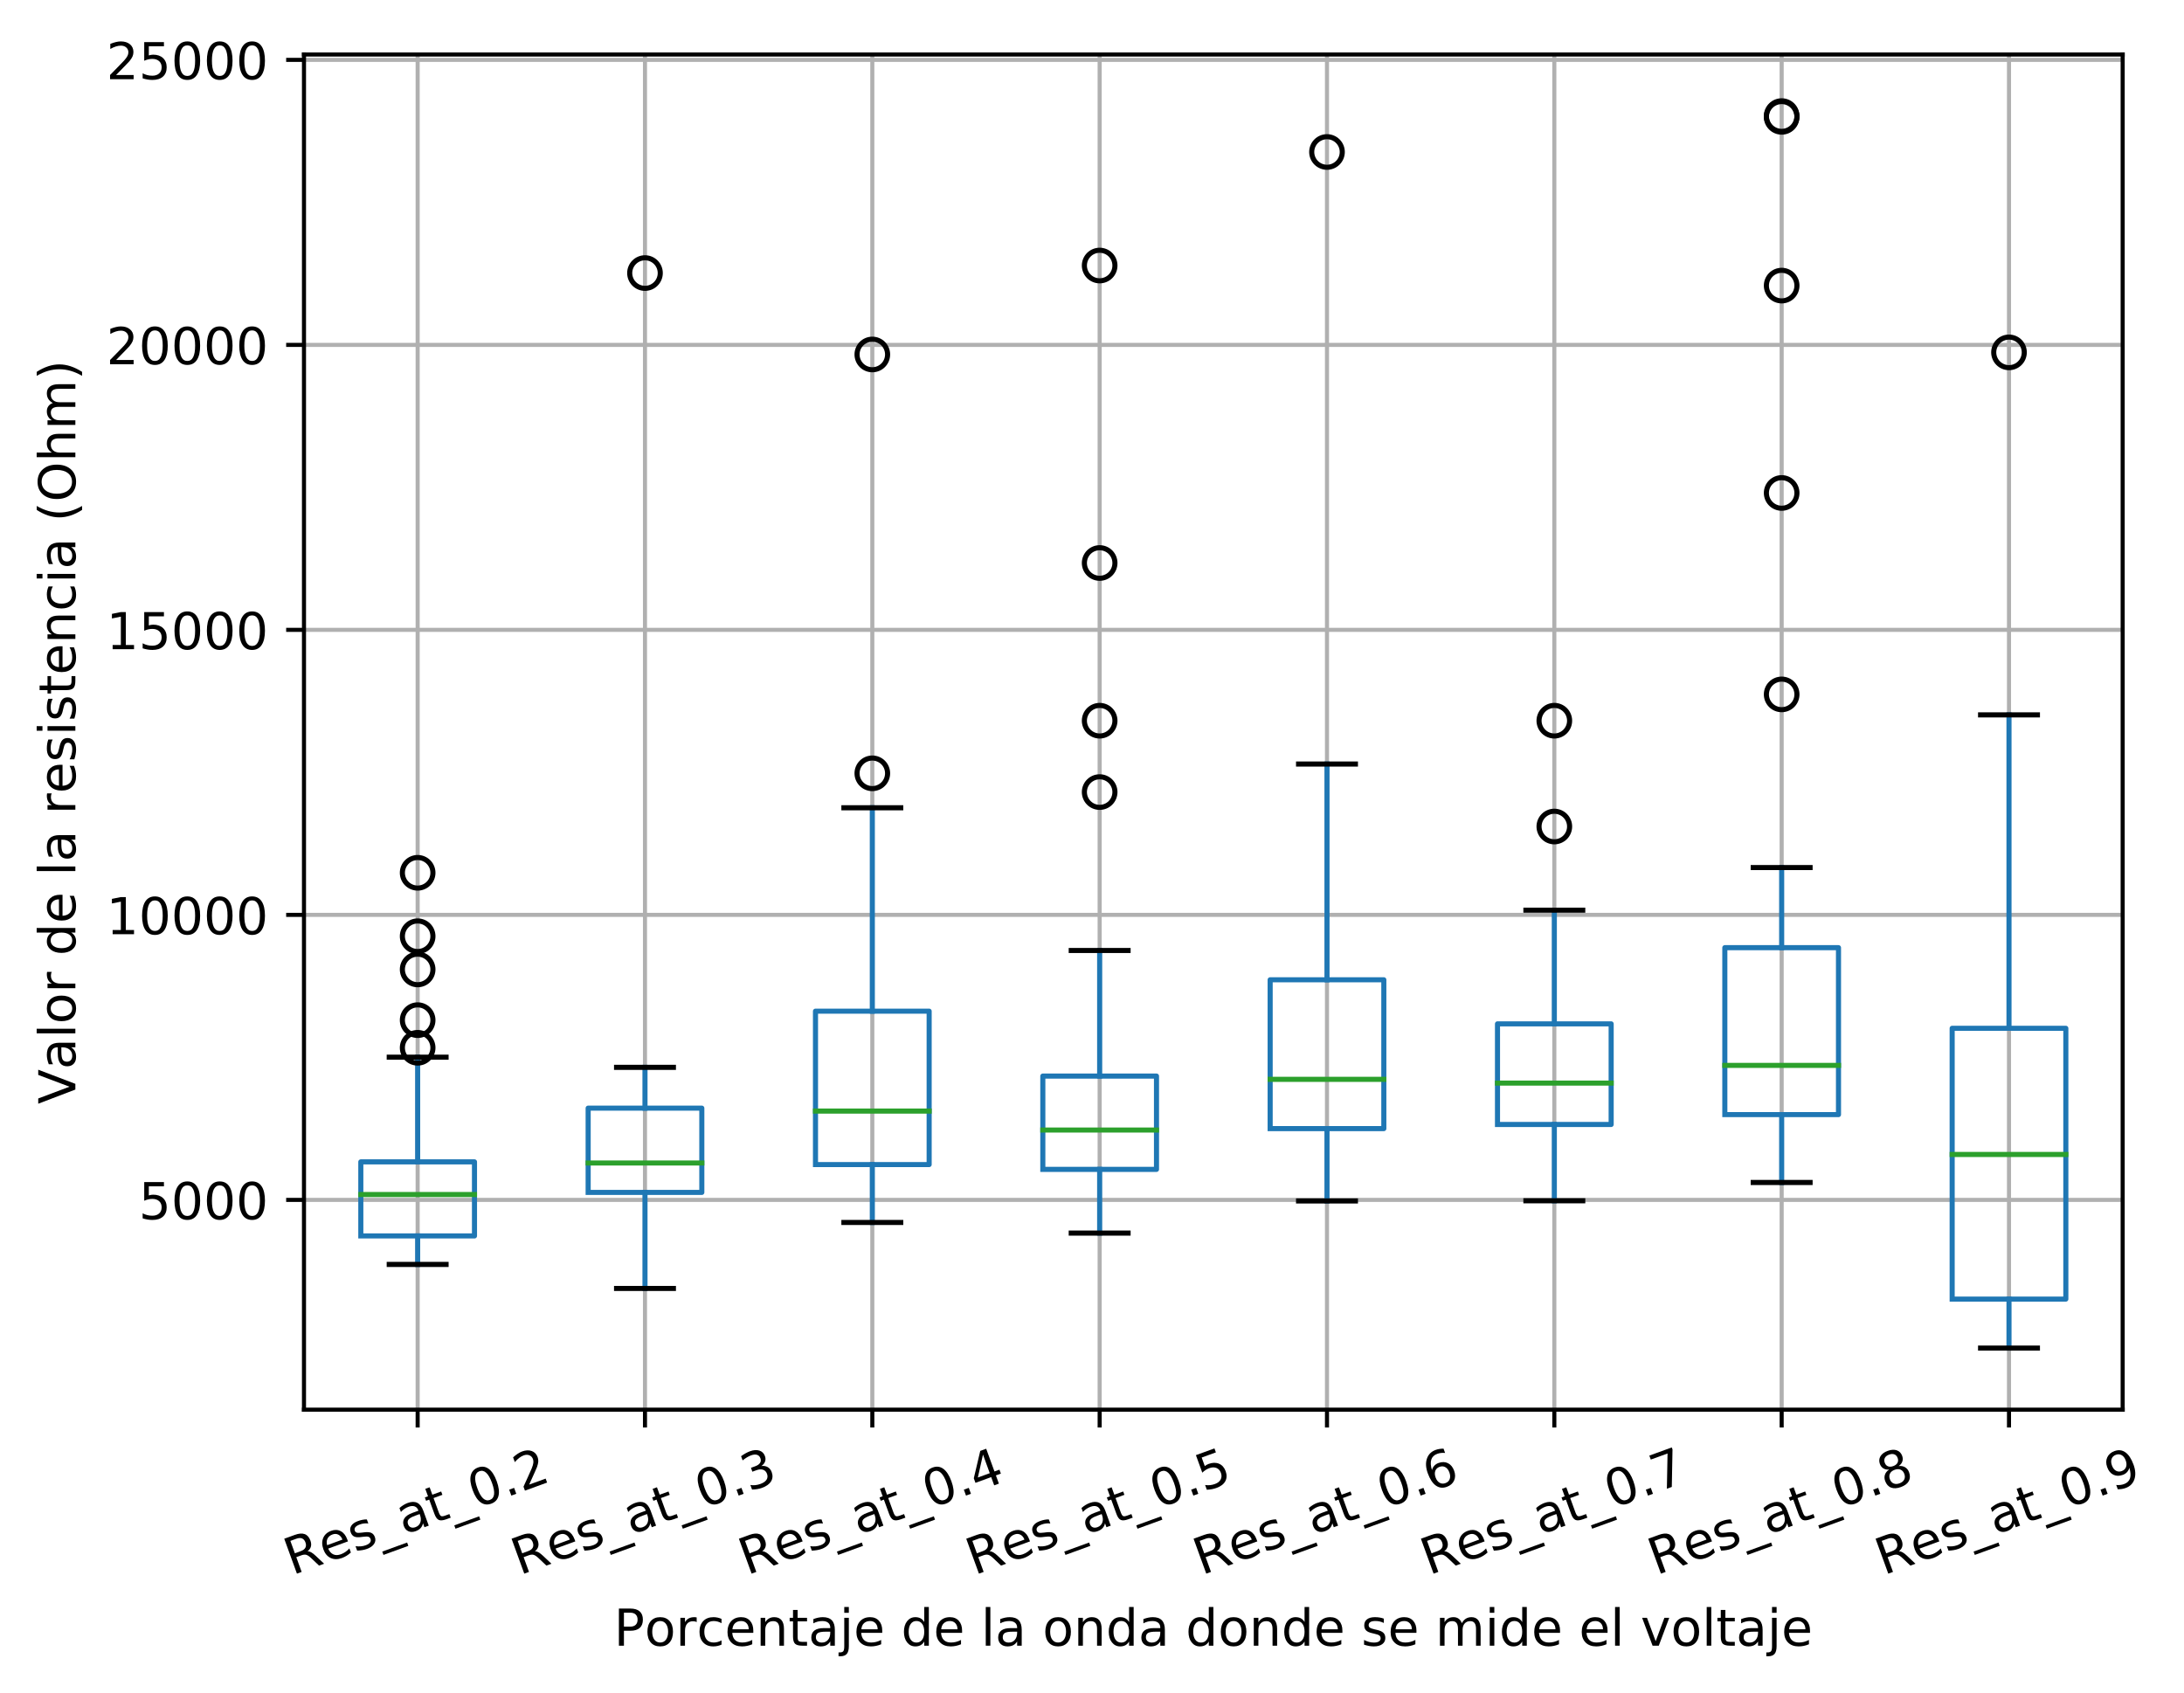 <?xml version="1.0" encoding="utf-8" standalone="no"?>
<!DOCTYPE svg PUBLIC "-//W3C//DTD SVG 1.1//EN"
  "http://www.w3.org/Graphics/SVG/1.1/DTD/svg11.dtd">
<!-- Created with matplotlib (https://matplotlib.org/) -->
<svg height="332.437pt" version="1.1" viewBox="0 0 428.855 332.437" width="428.855pt" xmlns="http://www.w3.org/2000/svg" xmlns:xlink="http://www.w3.org/1999/xlink">
 <defs>
  <style type="text/css">
*{stroke-linecap:butt;stroke-linejoin:round;}
  </style>
 </defs>
 <g id="figure_1">
  <g id="patch_1">
   <path d="M 0 332.437 
L 428.855 332.437 
L 428.855 0 
L 0 0 
z
" style="fill:#ffffff;"/>
  </g>
  <g id="axes_1">
   <g id="patch_2">
    <path d="M 59.691 276.812 
L 416.811 276.812 
L 416.811 10.7 
L 59.691 10.7 
z
" style="fill:#ffffff;"/>
   </g>
   <g id="matplotlib.axis_1">
    <g id="xtick_1">
     <g id="line2d_1">
      <path clip-path="url(#p7b3264fddc)" d="M 82.011 276.812 
L 82.011 10.7 
" style="fill:none;stroke:#b0b0b0;stroke-linecap:square;stroke-width:0.8;"/>
     </g>
     <g id="line2d_2">
      <defs>
       <path d="M 0 0 
L 0 3.5 
" id="m49a3db7436" style="stroke:#000000;stroke-width:0.8;"/>
      </defs>
      <g>
       <use style="stroke:#000000;stroke-width:0.8;" x="82.011" xlink:href="#m49a3db7436" y="276.812"/>
      </g>
     </g>
     <g id="text_1">
      <!-- Res_at_0.2 -->
      <defs>
       <path d="M 44.391 34.188 
Q 47.562 33.109 50.562 29.594 
Q 53.562 26.078 56.594 19.922 
L 66.609 0 
L 56 0 
L 46.688 18.703 
Q 43.062 26.031 39.672 28.422 
Q 36.281 30.812 30.422 30.812 
L 19.672 30.812 
L 19.672 0 
L 9.812 0 
L 9.812 72.906 
L 32.078 72.906 
Q 44.578 72.906 50.734 67.672 
Q 56.891 62.453 56.891 51.906 
Q 56.891 45.016 53.688 40.469 
Q 50.484 35.938 44.391 34.188 
z
M 19.672 64.797 
L 19.672 38.922 
L 32.078 38.922 
Q 39.203 38.922 42.844 42.219 
Q 46.484 45.516 46.484 51.906 
Q 46.484 58.297 42.844 61.547 
Q 39.203 64.797 32.078 64.797 
z
" id="DejaVuSans-82"/>
       <path d="M 56.203 29.594 
L 56.203 25.203 
L 14.891 25.203 
Q 15.484 15.922 20.484 11.062 
Q 25.484 6.203 34.422 6.203 
Q 39.594 6.203 44.453 7.469 
Q 49.312 8.734 54.109 11.281 
L 54.109 2.781 
Q 49.266 0.734 44.188 -0.344 
Q 39.109 -1.422 33.891 -1.422 
Q 20.797 -1.422 13.156 6.188 
Q 5.516 13.812 5.516 26.812 
Q 5.516 40.234 12.766 48.109 
Q 20.016 56 32.328 56 
Q 43.359 56 49.781 48.891 
Q 56.203 41.797 56.203 29.594 
z
M 47.219 32.234 
Q 47.125 39.594 43.094 43.984 
Q 39.062 48.391 32.422 48.391 
Q 24.906 48.391 20.391 44.141 
Q 15.875 39.891 15.188 32.172 
z
" id="DejaVuSans-101"/>
       <path d="M 44.281 53.078 
L 44.281 44.578 
Q 40.484 46.531 36.375 47.5 
Q 32.281 48.484 27.875 48.484 
Q 21.188 48.484 17.844 46.438 
Q 14.5 44.391 14.5 40.281 
Q 14.5 37.156 16.891 35.375 
Q 19.281 33.594 26.516 31.984 
L 29.594 31.297 
Q 39.156 29.25 43.188 25.516 
Q 47.219 21.781 47.219 15.094 
Q 47.219 7.469 41.188 3.016 
Q 35.156 -1.422 24.609 -1.422 
Q 20.219 -1.422 15.453 -0.562 
Q 10.688 0.297 5.422 2 
L 5.422 11.281 
Q 10.406 8.688 15.234 7.391 
Q 20.062 6.109 24.812 6.109 
Q 31.156 6.109 34.562 8.281 
Q 37.984 10.453 37.984 14.406 
Q 37.984 18.062 35.516 20.016 
Q 33.062 21.969 24.703 23.781 
L 21.578 24.516 
Q 13.234 26.266 9.516 29.906 
Q 5.812 33.547 5.812 39.891 
Q 5.812 47.609 11.281 51.797 
Q 16.75 56 26.812 56 
Q 31.781 56 36.172 55.266 
Q 40.578 54.547 44.281 53.078 
z
" id="DejaVuSans-115"/>
       <path d="M 50.984 -16.609 
L 50.984 -23.578 
L -0.984 -23.578 
L -0.984 -16.609 
z
" id="DejaVuSans-95"/>
       <path d="M 34.281 27.484 
Q 23.391 27.484 19.188 25 
Q 14.984 22.516 14.984 16.5 
Q 14.984 11.719 18.141 8.906 
Q 21.297 6.109 26.703 6.109 
Q 34.188 6.109 38.703 11.406 
Q 43.219 16.703 43.219 25.484 
L 43.219 27.484 
z
M 52.203 31.203 
L 52.203 0 
L 43.219 0 
L 43.219 8.297 
Q 40.141 3.328 35.547 0.953 
Q 30.953 -1.422 24.312 -1.422 
Q 15.922 -1.422 10.953 3.297 
Q 6 8.016 6 15.922 
Q 6 25.141 12.172 29.828 
Q 18.359 34.516 30.609 34.516 
L 43.219 34.516 
L 43.219 35.406 
Q 43.219 41.609 39.141 45 
Q 35.062 48.391 27.688 48.391 
Q 23 48.391 18.547 47.266 
Q 14.109 46.141 10.016 43.891 
L 10.016 52.203 
Q 14.938 54.109 19.578 55.047 
Q 24.219 56 28.609 56 
Q 40.484 56 46.344 49.844 
Q 52.203 43.703 52.203 31.203 
z
" id="DejaVuSans-97"/>
       <path d="M 18.312 70.219 
L 18.312 54.688 
L 36.812 54.688 
L 36.812 47.703 
L 18.312 47.703 
L 18.312 18.016 
Q 18.312 11.328 20.141 9.422 
Q 21.969 7.516 27.594 7.516 
L 36.812 7.516 
L 36.812 0 
L 27.594 0 
Q 17.188 0 13.234 3.875 
Q 9.281 7.766 9.281 18.016 
L 9.281 47.703 
L 2.688 47.703 
L 2.688 54.688 
L 9.281 54.688 
L 9.281 70.219 
z
" id="DejaVuSans-116"/>
       <path d="M 31.781 66.406 
Q 24.172 66.406 20.328 58.906 
Q 16.5 51.422 16.5 36.375 
Q 16.5 21.391 20.328 13.891 
Q 24.172 6.391 31.781 6.391 
Q 39.453 6.391 43.281 13.891 
Q 47.125 21.391 47.125 36.375 
Q 47.125 51.422 43.281 58.906 
Q 39.453 66.406 31.781 66.406 
z
M 31.781 74.219 
Q 44.047 74.219 50.516 64.516 
Q 56.984 54.828 56.984 36.375 
Q 56.984 17.969 50.516 8.266 
Q 44.047 -1.422 31.781 -1.422 
Q 19.531 -1.422 13.062 8.266 
Q 6.594 17.969 6.594 36.375 
Q 6.594 54.828 13.062 64.516 
Q 19.531 74.219 31.781 74.219 
z
" id="DejaVuSans-48"/>
       <path d="M 10.688 12.406 
L 21 12.406 
L 21 0 
L 10.688 0 
z
" id="DejaVuSans-46"/>
       <path d="M 19.188 8.297 
L 53.609 8.297 
L 53.609 0 
L 7.328 0 
L 7.328 8.297 
Q 12.938 14.109 22.625 23.891 
Q 32.328 33.688 34.812 36.531 
Q 39.547 41.844 41.422 45.531 
Q 43.312 49.219 43.312 52.781 
Q 43.312 58.594 39.234 62.25 
Q 35.156 65.922 28.609 65.922 
Q 23.969 65.922 18.812 64.312 
Q 13.672 62.703 7.812 59.422 
L 7.812 69.391 
Q 13.766 71.781 18.938 73 
Q 24.125 74.219 28.422 74.219 
Q 39.75 74.219 46.484 68.547 
Q 53.219 62.891 53.219 53.422 
Q 53.219 48.922 51.531 44.891 
Q 49.859 40.875 45.406 35.406 
Q 44.188 33.984 37.641 27.219 
Q 31.109 20.453 19.188 8.297 
z
" id="DejaVuSans-50"/>
      </defs>
      <g transform="translate(57.385 309.343)rotate(-20)scale(0.1 -0.1)">
       <use xlink:href="#DejaVuSans-82"/>
       <use x="69.42" xlink:href="#DejaVuSans-101"/>
       <use x="130.943" xlink:href="#DejaVuSans-115"/>
       <use x="183.043" xlink:href="#DejaVuSans-95"/>
       <use x="233.043" xlink:href="#DejaVuSans-97"/>
       <use x="294.322" xlink:href="#DejaVuSans-116"/>
       <use x="333.531" xlink:href="#DejaVuSans-95"/>
       <use x="383.531" xlink:href="#DejaVuSans-48"/>
       <use x="447.154" xlink:href="#DejaVuSans-46"/>
       <use x="478.941" xlink:href="#DejaVuSans-50"/>
      </g>
     </g>
    </g>
    <g id="xtick_2">
     <g id="line2d_3">
      <path clip-path="url(#p7b3264fddc)" d="M 126.651 276.812 
L 126.651 10.7 
" style="fill:none;stroke:#b0b0b0;stroke-linecap:square;stroke-width:0.8;"/>
     </g>
     <g id="line2d_4">
      <g>
       <use style="stroke:#000000;stroke-width:0.8;" x="126.651" xlink:href="#m49a3db7436" y="276.812"/>
      </g>
     </g>
     <g id="text_2">
      <!-- Res_at_0.3 -->
      <defs>
       <path d="M 40.578 39.312 
Q 47.656 37.797 51.625 33 
Q 55.609 28.219 55.609 21.188 
Q 55.609 10.406 48.188 4.484 
Q 40.766 -1.422 27.094 -1.422 
Q 22.516 -1.422 17.656 -0.516 
Q 12.797 0.391 7.625 2.203 
L 7.625 11.719 
Q 11.719 9.328 16.594 8.109 
Q 21.484 6.891 26.812 6.891 
Q 36.078 6.891 40.938 10.547 
Q 45.797 14.203 45.797 21.188 
Q 45.797 27.641 41.281 31.266 
Q 36.766 34.906 28.719 34.906 
L 20.219 34.906 
L 20.219 43.016 
L 29.109 43.016 
Q 36.375 43.016 40.234 45.922 
Q 44.094 48.828 44.094 54.297 
Q 44.094 59.906 40.109 62.906 
Q 36.141 65.922 28.719 65.922 
Q 24.656 65.922 20.016 65.031 
Q 15.375 64.156 9.812 62.312 
L 9.812 71.094 
Q 15.438 72.656 20.344 73.438 
Q 25.25 74.219 29.594 74.219 
Q 40.828 74.219 47.359 69.109 
Q 53.906 64.016 53.906 55.328 
Q 53.906 49.266 50.438 45.094 
Q 46.969 40.922 40.578 39.312 
z
" id="DejaVuSans-51"/>
      </defs>
      <g transform="translate(102.025 309.343)rotate(-20)scale(0.1 -0.1)">
       <use xlink:href="#DejaVuSans-82"/>
       <use x="69.42" xlink:href="#DejaVuSans-101"/>
       <use x="130.943" xlink:href="#DejaVuSans-115"/>
       <use x="183.043" xlink:href="#DejaVuSans-95"/>
       <use x="233.043" xlink:href="#DejaVuSans-97"/>
       <use x="294.322" xlink:href="#DejaVuSans-116"/>
       <use x="333.531" xlink:href="#DejaVuSans-95"/>
       <use x="383.531" xlink:href="#DejaVuSans-48"/>
       <use x="447.154" xlink:href="#DejaVuSans-46"/>
       <use x="478.941" xlink:href="#DejaVuSans-51"/>
      </g>
     </g>
    </g>
    <g id="xtick_3">
     <g id="line2d_5">
      <path clip-path="url(#p7b3264fddc)" d="M 171.291 276.812 
L 171.291 10.7 
" style="fill:none;stroke:#b0b0b0;stroke-linecap:square;stroke-width:0.8;"/>
     </g>
     <g id="line2d_6">
      <g>
       <use style="stroke:#000000;stroke-width:0.8;" x="171.291" xlink:href="#m49a3db7436" y="276.812"/>
      </g>
     </g>
     <g id="text_3">
      <!-- Res_at_0.4 -->
      <defs>
       <path d="M 37.797 64.312 
L 12.891 25.391 
L 37.797 25.391 
z
M 35.203 72.906 
L 47.609 72.906 
L 47.609 25.391 
L 58.016 25.391 
L 58.016 17.188 
L 47.609 17.188 
L 47.609 0 
L 37.797 0 
L 37.797 17.188 
L 4.891 17.188 
L 4.891 26.703 
z
" id="DejaVuSans-52"/>
      </defs>
      <g transform="translate(146.665 309.343)rotate(-20)scale(0.1 -0.1)">
       <use xlink:href="#DejaVuSans-82"/>
       <use x="69.42" xlink:href="#DejaVuSans-101"/>
       <use x="130.943" xlink:href="#DejaVuSans-115"/>
       <use x="183.043" xlink:href="#DejaVuSans-95"/>
       <use x="233.043" xlink:href="#DejaVuSans-97"/>
       <use x="294.322" xlink:href="#DejaVuSans-116"/>
       <use x="333.531" xlink:href="#DejaVuSans-95"/>
       <use x="383.531" xlink:href="#DejaVuSans-48"/>
       <use x="447.154" xlink:href="#DejaVuSans-46"/>
       <use x="478.941" xlink:href="#DejaVuSans-52"/>
      </g>
     </g>
    </g>
    <g id="xtick_4">
     <g id="line2d_7">
      <path clip-path="url(#p7b3264fddc)" d="M 215.931 276.812 
L 215.931 10.7 
" style="fill:none;stroke:#b0b0b0;stroke-linecap:square;stroke-width:0.8;"/>
     </g>
     <g id="line2d_8">
      <g>
       <use style="stroke:#000000;stroke-width:0.8;" x="215.931" xlink:href="#m49a3db7436" y="276.812"/>
      </g>
     </g>
     <g id="text_4">
      <!-- Res_at_0.5 -->
      <defs>
       <path d="M 10.797 72.906 
L 49.516 72.906 
L 49.516 64.594 
L 19.828 64.594 
L 19.828 46.734 
Q 21.969 47.469 24.109 47.828 
Q 26.266 48.188 28.422 48.188 
Q 40.625 48.188 47.75 41.5 
Q 54.891 34.812 54.891 23.391 
Q 54.891 11.625 47.562 5.094 
Q 40.234 -1.422 26.906 -1.422 
Q 22.312 -1.422 17.547 -0.641 
Q 12.797 0.141 7.719 1.703 
L 7.719 11.625 
Q 12.109 9.234 16.797 8.062 
Q 21.484 6.891 26.703 6.891 
Q 35.156 6.891 40.078 11.328 
Q 45.016 15.766 45.016 23.391 
Q 45.016 31 40.078 35.438 
Q 35.156 39.891 26.703 39.891 
Q 22.75 39.891 18.812 39.016 
Q 14.891 38.141 10.797 36.281 
z
" id="DejaVuSans-53"/>
      </defs>
      <g transform="translate(191.305 309.343)rotate(-20)scale(0.1 -0.1)">
       <use xlink:href="#DejaVuSans-82"/>
       <use x="69.42" xlink:href="#DejaVuSans-101"/>
       <use x="130.943" xlink:href="#DejaVuSans-115"/>
       <use x="183.043" xlink:href="#DejaVuSans-95"/>
       <use x="233.043" xlink:href="#DejaVuSans-97"/>
       <use x="294.322" xlink:href="#DejaVuSans-116"/>
       <use x="333.531" xlink:href="#DejaVuSans-95"/>
       <use x="383.531" xlink:href="#DejaVuSans-48"/>
       <use x="447.154" xlink:href="#DejaVuSans-46"/>
       <use x="478.941" xlink:href="#DejaVuSans-53"/>
      </g>
     </g>
    </g>
    <g id="xtick_5">
     <g id="line2d_9">
      <path clip-path="url(#p7b3264fddc)" d="M 260.571 276.812 
L 260.571 10.7 
" style="fill:none;stroke:#b0b0b0;stroke-linecap:square;stroke-width:0.8;"/>
     </g>
     <g id="line2d_10">
      <g>
       <use style="stroke:#000000;stroke-width:0.8;" x="260.571" xlink:href="#m49a3db7436" y="276.812"/>
      </g>
     </g>
     <g id="text_5">
      <!-- Res_at_0.6 -->
      <defs>
       <path d="M 33.016 40.375 
Q 26.375 40.375 22.484 35.828 
Q 18.609 31.297 18.609 23.391 
Q 18.609 15.531 22.484 10.953 
Q 26.375 6.391 33.016 6.391 
Q 39.656 6.391 43.531 10.953 
Q 47.406 15.531 47.406 23.391 
Q 47.406 31.297 43.531 35.828 
Q 39.656 40.375 33.016 40.375 
z
M 52.594 71.297 
L 52.594 62.312 
Q 48.875 64.062 45.094 64.984 
Q 41.312 65.922 37.594 65.922 
Q 27.828 65.922 22.672 59.328 
Q 17.531 52.734 16.797 39.406 
Q 19.672 43.656 24.016 45.922 
Q 28.375 48.188 33.594 48.188 
Q 44.578 48.188 50.953 41.516 
Q 57.328 34.859 57.328 23.391 
Q 57.328 12.156 50.688 5.359 
Q 44.047 -1.422 33.016 -1.422 
Q 20.359 -1.422 13.672 8.266 
Q 6.984 17.969 6.984 36.375 
Q 6.984 53.656 15.188 63.938 
Q 23.391 74.219 37.203 74.219 
Q 40.922 74.219 44.703 73.484 
Q 48.484 72.75 52.594 71.297 
z
" id="DejaVuSans-54"/>
      </defs>
      <g transform="translate(235.945 309.343)rotate(-20)scale(0.1 -0.1)">
       <use xlink:href="#DejaVuSans-82"/>
       <use x="69.42" xlink:href="#DejaVuSans-101"/>
       <use x="130.943" xlink:href="#DejaVuSans-115"/>
       <use x="183.043" xlink:href="#DejaVuSans-95"/>
       <use x="233.043" xlink:href="#DejaVuSans-97"/>
       <use x="294.322" xlink:href="#DejaVuSans-116"/>
       <use x="333.531" xlink:href="#DejaVuSans-95"/>
       <use x="383.531" xlink:href="#DejaVuSans-48"/>
       <use x="447.154" xlink:href="#DejaVuSans-46"/>
       <use x="478.941" xlink:href="#DejaVuSans-54"/>
      </g>
     </g>
    </g>
    <g id="xtick_6">
     <g id="line2d_11">
      <path clip-path="url(#p7b3264fddc)" d="M 305.211 276.812 
L 305.211 10.7 
" style="fill:none;stroke:#b0b0b0;stroke-linecap:square;stroke-width:0.8;"/>
     </g>
     <g id="line2d_12">
      <g>
       <use style="stroke:#000000;stroke-width:0.8;" x="305.211" xlink:href="#m49a3db7436" y="276.812"/>
      </g>
     </g>
     <g id="text_6">
      <!-- Res_at_0.7 -->
      <defs>
       <path d="M 8.203 72.906 
L 55.078 72.906 
L 55.078 68.703 
L 28.609 0 
L 18.312 0 
L 43.219 64.594 
L 8.203 64.594 
z
" id="DejaVuSans-55"/>
      </defs>
      <g transform="translate(280.585 309.343)rotate(-20)scale(0.1 -0.1)">
       <use xlink:href="#DejaVuSans-82"/>
       <use x="69.42" xlink:href="#DejaVuSans-101"/>
       <use x="130.943" xlink:href="#DejaVuSans-115"/>
       <use x="183.043" xlink:href="#DejaVuSans-95"/>
       <use x="233.043" xlink:href="#DejaVuSans-97"/>
       <use x="294.322" xlink:href="#DejaVuSans-116"/>
       <use x="333.531" xlink:href="#DejaVuSans-95"/>
       <use x="383.531" xlink:href="#DejaVuSans-48"/>
       <use x="447.154" xlink:href="#DejaVuSans-46"/>
       <use x="478.941" xlink:href="#DejaVuSans-55"/>
      </g>
     </g>
    </g>
    <g id="xtick_7">
     <g id="line2d_13">
      <path clip-path="url(#p7b3264fddc)" d="M 349.851 276.812 
L 349.851 10.7 
" style="fill:none;stroke:#b0b0b0;stroke-linecap:square;stroke-width:0.8;"/>
     </g>
     <g id="line2d_14">
      <g>
       <use style="stroke:#000000;stroke-width:0.8;" x="349.851" xlink:href="#m49a3db7436" y="276.812"/>
      </g>
     </g>
     <g id="text_7">
      <!-- Res_at_0.8 -->
      <defs>
       <path d="M 31.781 34.625 
Q 24.75 34.625 20.719 30.859 
Q 16.703 27.094 16.703 20.516 
Q 16.703 13.922 20.719 10.156 
Q 24.75 6.391 31.781 6.391 
Q 38.812 6.391 42.859 10.172 
Q 46.922 13.969 46.922 20.516 
Q 46.922 27.094 42.891 30.859 
Q 38.875 34.625 31.781 34.625 
z
M 21.922 38.812 
Q 15.578 40.375 12.031 44.719 
Q 8.5 49.078 8.5 55.328 
Q 8.5 64.062 14.719 69.141 
Q 20.953 74.219 31.781 74.219 
Q 42.672 74.219 48.875 69.141 
Q 55.078 64.062 55.078 55.328 
Q 55.078 49.078 51.531 44.719 
Q 48 40.375 41.703 38.812 
Q 48.828 37.156 52.797 32.312 
Q 56.781 27.484 56.781 20.516 
Q 56.781 9.906 50.312 4.234 
Q 43.844 -1.422 31.781 -1.422 
Q 19.734 -1.422 13.25 4.234 
Q 6.781 9.906 6.781 20.516 
Q 6.781 27.484 10.781 32.312 
Q 14.797 37.156 21.922 38.812 
z
M 18.312 54.391 
Q 18.312 48.734 21.844 45.562 
Q 25.391 42.391 31.781 42.391 
Q 38.141 42.391 41.719 45.562 
Q 45.312 48.734 45.312 54.391 
Q 45.312 60.062 41.719 63.234 
Q 38.141 66.406 31.781 66.406 
Q 25.391 66.406 21.844 63.234 
Q 18.312 60.062 18.312 54.391 
z
" id="DejaVuSans-56"/>
      </defs>
      <g transform="translate(325.225 309.343)rotate(-20)scale(0.1 -0.1)">
       <use xlink:href="#DejaVuSans-82"/>
       <use x="69.42" xlink:href="#DejaVuSans-101"/>
       <use x="130.943" xlink:href="#DejaVuSans-115"/>
       <use x="183.043" xlink:href="#DejaVuSans-95"/>
       <use x="233.043" xlink:href="#DejaVuSans-97"/>
       <use x="294.322" xlink:href="#DejaVuSans-116"/>
       <use x="333.531" xlink:href="#DejaVuSans-95"/>
       <use x="383.531" xlink:href="#DejaVuSans-48"/>
       <use x="447.154" xlink:href="#DejaVuSans-46"/>
       <use x="478.941" xlink:href="#DejaVuSans-56"/>
      </g>
     </g>
    </g>
    <g id="xtick_8">
     <g id="line2d_15">
      <path clip-path="url(#p7b3264fddc)" d="M 394.491 276.812 
L 394.491 10.7 
" style="fill:none;stroke:#b0b0b0;stroke-linecap:square;stroke-width:0.8;"/>
     </g>
     <g id="line2d_16">
      <g>
       <use style="stroke:#000000;stroke-width:0.8;" x="394.491" xlink:href="#m49a3db7436" y="276.812"/>
      </g>
     </g>
     <g id="text_8">
      <!-- Res_at_0.9 -->
      <defs>
       <path d="M 10.984 1.516 
L 10.984 10.5 
Q 14.703 8.734 18.5 7.812 
Q 22.312 6.891 25.984 6.891 
Q 35.75 6.891 40.891 13.453 
Q 46.047 20.016 46.781 33.406 
Q 43.953 29.203 39.594 26.953 
Q 35.25 24.703 29.984 24.703 
Q 19.047 24.703 12.672 31.312 
Q 6.297 37.938 6.297 49.422 
Q 6.297 60.641 12.938 67.422 
Q 19.578 74.219 30.609 74.219 
Q 43.266 74.219 49.922 64.516 
Q 56.594 54.828 56.594 36.375 
Q 56.594 19.141 48.406 8.859 
Q 40.234 -1.422 26.422 -1.422 
Q 22.703 -1.422 18.891 -0.688 
Q 15.094 0.047 10.984 1.516 
z
M 30.609 32.422 
Q 37.25 32.422 41.125 36.953 
Q 45.016 41.5 45.016 49.422 
Q 45.016 57.281 41.125 61.844 
Q 37.25 66.406 30.609 66.406 
Q 23.969 66.406 20.094 61.844 
Q 16.219 57.281 16.219 49.422 
Q 16.219 41.5 20.094 36.953 
Q 23.969 32.422 30.609 32.422 
z
" id="DejaVuSans-57"/>
      </defs>
      <g transform="translate(369.865 309.343)rotate(-20)scale(0.1 -0.1)">
       <use xlink:href="#DejaVuSans-82"/>
       <use x="69.42" xlink:href="#DejaVuSans-101"/>
       <use x="130.943" xlink:href="#DejaVuSans-115"/>
       <use x="183.043" xlink:href="#DejaVuSans-95"/>
       <use x="233.043" xlink:href="#DejaVuSans-97"/>
       <use x="294.322" xlink:href="#DejaVuSans-116"/>
       <use x="333.531" xlink:href="#DejaVuSans-95"/>
       <use x="383.531" xlink:href="#DejaVuSans-48"/>
       <use x="447.154" xlink:href="#DejaVuSans-46"/>
       <use x="478.941" xlink:href="#DejaVuSans-57"/>
      </g>
     </g>
    </g>
    <g id="text_9">
     <!-- Porcentaje de la onda donde se mide el voltaje -->
     <defs>
      <path d="M 19.672 64.797 
L 19.672 37.406 
L 32.078 37.406 
Q 38.969 37.406 42.719 40.969 
Q 46.484 44.531 46.484 51.125 
Q 46.484 57.672 42.719 61.234 
Q 38.969 64.797 32.078 64.797 
z
M 9.812 72.906 
L 32.078 72.906 
Q 44.344 72.906 50.609 67.359 
Q 56.891 61.812 56.891 51.125 
Q 56.891 40.328 50.609 34.812 
Q 44.344 29.297 32.078 29.297 
L 19.672 29.297 
L 19.672 0 
L 9.812 0 
z
" id="DejaVuSans-80"/>
      <path d="M 30.609 48.391 
Q 23.391 48.391 19.188 42.75 
Q 14.984 37.109 14.984 27.297 
Q 14.984 17.484 19.156 11.844 
Q 23.344 6.203 30.609 6.203 
Q 37.797 6.203 41.984 11.859 
Q 46.188 17.531 46.188 27.297 
Q 46.188 37.016 41.984 42.703 
Q 37.797 48.391 30.609 48.391 
z
M 30.609 56 
Q 42.328 56 49.016 48.375 
Q 55.719 40.766 55.719 27.297 
Q 55.719 13.875 49.016 6.219 
Q 42.328 -1.422 30.609 -1.422 
Q 18.844 -1.422 12.172 6.219 
Q 5.516 13.875 5.516 27.297 
Q 5.516 40.766 12.172 48.375 
Q 18.844 56 30.609 56 
z
" id="DejaVuSans-111"/>
      <path d="M 41.109 46.297 
Q 39.594 47.172 37.812 47.578 
Q 36.031 48 33.891 48 
Q 26.266 48 22.188 43.047 
Q 18.109 38.094 18.109 28.812 
L 18.109 0 
L 9.078 0 
L 9.078 54.688 
L 18.109 54.688 
L 18.109 46.188 
Q 20.953 51.172 25.484 53.578 
Q 30.031 56 36.531 56 
Q 37.453 56 38.578 55.875 
Q 39.703 55.766 41.062 55.516 
z
" id="DejaVuSans-114"/>
      <path d="M 48.781 52.594 
L 48.781 44.188 
Q 44.969 46.297 41.141 47.344 
Q 37.312 48.391 33.406 48.391 
Q 24.656 48.391 19.812 42.844 
Q 14.984 37.312 14.984 27.297 
Q 14.984 17.281 19.812 11.734 
Q 24.656 6.203 33.406 6.203 
Q 37.312 6.203 41.141 7.25 
Q 44.969 8.297 48.781 10.406 
L 48.781 2.094 
Q 45.016 0.344 40.984 -0.531 
Q 36.969 -1.422 32.422 -1.422 
Q 20.062 -1.422 12.781 6.344 
Q 5.516 14.109 5.516 27.297 
Q 5.516 40.672 12.859 48.328 
Q 20.219 56 33.016 56 
Q 37.156 56 41.109 55.141 
Q 45.062 54.297 48.781 52.594 
z
" id="DejaVuSans-99"/>
      <path d="M 54.891 33.016 
L 54.891 0 
L 45.906 0 
L 45.906 32.719 
Q 45.906 40.484 42.875 44.328 
Q 39.844 48.188 33.797 48.188 
Q 26.516 48.188 22.312 43.547 
Q 18.109 38.922 18.109 30.906 
L 18.109 0 
L 9.078 0 
L 9.078 54.688 
L 18.109 54.688 
L 18.109 46.188 
Q 21.344 51.125 25.703 53.562 
Q 30.078 56 35.797 56 
Q 45.219 56 50.047 50.172 
Q 54.891 44.344 54.891 33.016 
z
" id="DejaVuSans-110"/>
      <path d="M 9.422 54.688 
L 18.406 54.688 
L 18.406 -0.984 
Q 18.406 -11.422 14.422 -16.109 
Q 10.453 -20.797 1.609 -20.797 
L -1.812 -20.797 
L -1.812 -13.188 
L 0.594 -13.188 
Q 5.719 -13.188 7.562 -10.812 
Q 9.422 -8.453 9.422 -0.984 
z
M 9.422 75.984 
L 18.406 75.984 
L 18.406 64.594 
L 9.422 64.594 
z
" id="DejaVuSans-106"/>
      <path id="DejaVuSans-32"/>
      <path d="M 45.406 46.391 
L 45.406 75.984 
L 54.391 75.984 
L 54.391 0 
L 45.406 0 
L 45.406 8.203 
Q 42.578 3.328 38.25 0.953 
Q 33.938 -1.422 27.875 -1.422 
Q 17.969 -1.422 11.734 6.484 
Q 5.516 14.406 5.516 27.297 
Q 5.516 40.188 11.734 48.094 
Q 17.969 56 27.875 56 
Q 33.938 56 38.25 53.625 
Q 42.578 51.266 45.406 46.391 
z
M 14.797 27.297 
Q 14.797 17.391 18.875 11.75 
Q 22.953 6.109 30.078 6.109 
Q 37.203 6.109 41.297 11.75 
Q 45.406 17.391 45.406 27.297 
Q 45.406 37.203 41.297 42.844 
Q 37.203 48.484 30.078 48.484 
Q 22.953 48.484 18.875 42.844 
Q 14.797 37.203 14.797 27.297 
z
" id="DejaVuSans-100"/>
      <path d="M 9.422 75.984 
L 18.406 75.984 
L 18.406 0 
L 9.422 0 
z
" id="DejaVuSans-108"/>
      <path d="M 52 44.188 
Q 55.375 50.25 60.062 53.125 
Q 64.75 56 71.094 56 
Q 79.641 56 84.281 50.016 
Q 88.922 44.047 88.922 33.016 
L 88.922 0 
L 79.891 0 
L 79.891 32.719 
Q 79.891 40.578 77.094 44.375 
Q 74.312 48.188 68.609 48.188 
Q 61.625 48.188 57.562 43.547 
Q 53.516 38.922 53.516 30.906 
L 53.516 0 
L 44.484 0 
L 44.484 32.719 
Q 44.484 40.625 41.703 44.406 
Q 38.922 48.188 33.109 48.188 
Q 26.219 48.188 22.156 43.531 
Q 18.109 38.875 18.109 30.906 
L 18.109 0 
L 9.078 0 
L 9.078 54.688 
L 18.109 54.688 
L 18.109 46.188 
Q 21.188 51.219 25.484 53.609 
Q 29.781 56 35.688 56 
Q 41.656 56 45.828 52.969 
Q 50 49.953 52 44.188 
z
" id="DejaVuSans-109"/>
      <path d="M 9.422 54.688 
L 18.406 54.688 
L 18.406 0 
L 9.422 0 
z
M 9.422 75.984 
L 18.406 75.984 
L 18.406 64.594 
L 9.422 64.594 
z
" id="DejaVuSans-105"/>
      <path d="M 2.984 54.688 
L 12.5 54.688 
L 29.594 8.797 
L 46.688 54.688 
L 56.203 54.688 
L 35.688 0 
L 23.484 0 
z
" id="DejaVuSans-118"/>
     </defs>
     <g transform="translate(120.55 323.157)scale(0.1 -0.1)">
      <use xlink:href="#DejaVuSans-80"/>
      <use x="60.256" xlink:href="#DejaVuSans-111"/>
      <use x="121.438" xlink:href="#DejaVuSans-114"/>
      <use x="162.52" xlink:href="#DejaVuSans-99"/>
      <use x="217.5" xlink:href="#DejaVuSans-101"/>
      <use x="279.023" xlink:href="#DejaVuSans-110"/>
      <use x="342.402" xlink:href="#DejaVuSans-116"/>
      <use x="381.611" xlink:href="#DejaVuSans-97"/>
      <use x="442.891" xlink:href="#DejaVuSans-106"/>
      <use x="470.674" xlink:href="#DejaVuSans-101"/>
      <use x="532.197" xlink:href="#DejaVuSans-32"/>
      <use x="563.984" xlink:href="#DejaVuSans-100"/>
      <use x="627.461" xlink:href="#DejaVuSans-101"/>
      <use x="688.984" xlink:href="#DejaVuSans-32"/>
      <use x="720.771" xlink:href="#DejaVuSans-108"/>
      <use x="748.555" xlink:href="#DejaVuSans-97"/>
      <use x="809.834" xlink:href="#DejaVuSans-32"/>
      <use x="841.621" xlink:href="#DejaVuSans-111"/>
      <use x="902.803" xlink:href="#DejaVuSans-110"/>
      <use x="966.182" xlink:href="#DejaVuSans-100"/>
      <use x="1029.658" xlink:href="#DejaVuSans-97"/>
      <use x="1090.938" xlink:href="#DejaVuSans-32"/>
      <use x="1122.725" xlink:href="#DejaVuSans-100"/>
      <use x="1186.201" xlink:href="#DejaVuSans-111"/>
      <use x="1247.383" xlink:href="#DejaVuSans-110"/>
      <use x="1310.762" xlink:href="#DejaVuSans-100"/>
      <use x="1374.238" xlink:href="#DejaVuSans-101"/>
      <use x="1435.762" xlink:href="#DejaVuSans-32"/>
      <use x="1467.549" xlink:href="#DejaVuSans-115"/>
      <use x="1519.648" xlink:href="#DejaVuSans-101"/>
      <use x="1581.172" xlink:href="#DejaVuSans-32"/>
      <use x="1612.959" xlink:href="#DejaVuSans-109"/>
      <use x="1710.371" xlink:href="#DejaVuSans-105"/>
      <use x="1738.154" xlink:href="#DejaVuSans-100"/>
      <use x="1801.631" xlink:href="#DejaVuSans-101"/>
      <use x="1863.154" xlink:href="#DejaVuSans-32"/>
      <use x="1894.941" xlink:href="#DejaVuSans-101"/>
      <use x="1956.465" xlink:href="#DejaVuSans-108"/>
      <use x="1984.248" xlink:href="#DejaVuSans-32"/>
      <use x="2016.035" xlink:href="#DejaVuSans-118"/>
      <use x="2075.215" xlink:href="#DejaVuSans-111"/>
      <use x="2136.396" xlink:href="#DejaVuSans-108"/>
      <use x="2164.18" xlink:href="#DejaVuSans-116"/>
      <use x="2203.389" xlink:href="#DejaVuSans-97"/>
      <use x="2264.668" xlink:href="#DejaVuSans-106"/>
      <use x="2292.451" xlink:href="#DejaVuSans-101"/>
     </g>
    </g>
   </g>
   <g id="matplotlib.axis_2">
    <g id="ytick_1">
     <g id="line2d_17">
      <path clip-path="url(#p7b3264fddc)" d="M 59.691 235.615 
L 416.811 235.615 
" style="fill:none;stroke:#b0b0b0;stroke-linecap:square;stroke-width:0.8;"/>
     </g>
     <g id="line2d_18">
      <defs>
       <path d="M 0 0 
L -3.5 0 
" id="m4b93267074" style="stroke:#000000;stroke-width:0.8;"/>
      </defs>
      <g>
       <use style="stroke:#000000;stroke-width:0.8;" x="59.691" xlink:href="#m4b93267074" y="235.615"/>
      </g>
     </g>
     <g id="text_10">
      <!-- 5000 -->
      <g transform="translate(27.241 239.414)scale(0.1 -0.1)">
       <use xlink:href="#DejaVuSans-53"/>
       <use x="63.623" xlink:href="#DejaVuSans-48"/>
       <use x="127.246" xlink:href="#DejaVuSans-48"/>
       <use x="190.869" xlink:href="#DejaVuSans-48"/>
      </g>
     </g>
    </g>
    <g id="ytick_2">
     <g id="line2d_19">
      <path clip-path="url(#p7b3264fddc)" d="M 59.691 179.65 
L 416.811 179.65 
" style="fill:none;stroke:#b0b0b0;stroke-linecap:square;stroke-width:0.8;"/>
     </g>
     <g id="line2d_20">
      <g>
       <use style="stroke:#000000;stroke-width:0.8;" x="59.691" xlink:href="#m4b93267074" y="179.65"/>
      </g>
     </g>
     <g id="text_11">
      <!-- 10000 -->
      <defs>
       <path d="M 12.406 8.297 
L 28.516 8.297 
L 28.516 63.922 
L 10.984 60.406 
L 10.984 69.391 
L 28.422 72.906 
L 38.281 72.906 
L 38.281 8.297 
L 54.391 8.297 
L 54.391 0 
L 12.406 0 
z
" id="DejaVuSans-49"/>
      </defs>
      <g transform="translate(20.878 183.449)scale(0.1 -0.1)">
       <use xlink:href="#DejaVuSans-49"/>
       <use x="63.623" xlink:href="#DejaVuSans-48"/>
       <use x="127.246" xlink:href="#DejaVuSans-48"/>
       <use x="190.869" xlink:href="#DejaVuSans-48"/>
       <use x="254.492" xlink:href="#DejaVuSans-48"/>
      </g>
     </g>
    </g>
    <g id="ytick_3">
     <g id="line2d_21">
      <path clip-path="url(#p7b3264fddc)" d="M 59.691 123.685 
L 416.811 123.685 
" style="fill:none;stroke:#b0b0b0;stroke-linecap:square;stroke-width:0.8;"/>
     </g>
     <g id="line2d_22">
      <g>
       <use style="stroke:#000000;stroke-width:0.8;" x="59.691" xlink:href="#m4b93267074" y="123.685"/>
      </g>
     </g>
     <g id="text_12">
      <!-- 15000 -->
      <g transform="translate(20.878 127.484)scale(0.1 -0.1)">
       <use xlink:href="#DejaVuSans-49"/>
       <use x="63.623" xlink:href="#DejaVuSans-53"/>
       <use x="127.246" xlink:href="#DejaVuSans-48"/>
       <use x="190.869" xlink:href="#DejaVuSans-48"/>
       <use x="254.492" xlink:href="#DejaVuSans-48"/>
      </g>
     </g>
    </g>
    <g id="ytick_4">
     <g id="line2d_23">
      <path clip-path="url(#p7b3264fddc)" d="M 59.691 67.72 
L 416.811 67.72 
" style="fill:none;stroke:#b0b0b0;stroke-linecap:square;stroke-width:0.8;"/>
     </g>
     <g id="line2d_24">
      <g>
       <use style="stroke:#000000;stroke-width:0.8;" x="59.691" xlink:href="#m4b93267074" y="67.72"/>
      </g>
     </g>
     <g id="text_13">
      <!-- 20000 -->
      <g transform="translate(20.878 71.519)scale(0.1 -0.1)">
       <use xlink:href="#DejaVuSans-50"/>
       <use x="63.623" xlink:href="#DejaVuSans-48"/>
       <use x="127.246" xlink:href="#DejaVuSans-48"/>
       <use x="190.869" xlink:href="#DejaVuSans-48"/>
       <use x="254.492" xlink:href="#DejaVuSans-48"/>
      </g>
     </g>
    </g>
    <g id="ytick_5">
     <g id="line2d_25">
      <path clip-path="url(#p7b3264fddc)" d="M 59.691 11.755 
L 416.811 11.755 
" style="fill:none;stroke:#b0b0b0;stroke-linecap:square;stroke-width:0.8;"/>
     </g>
     <g id="line2d_26">
      <g>
       <use style="stroke:#000000;stroke-width:0.8;" x="59.691" xlink:href="#m4b93267074" y="11.755"/>
      </g>
     </g>
     <g id="text_14">
      <!-- 25000 -->
      <g transform="translate(20.878 15.555)scale(0.1 -0.1)">
       <use xlink:href="#DejaVuSans-50"/>
       <use x="63.623" xlink:href="#DejaVuSans-53"/>
       <use x="127.246" xlink:href="#DejaVuSans-48"/>
       <use x="190.869" xlink:href="#DejaVuSans-48"/>
       <use x="254.492" xlink:href="#DejaVuSans-48"/>
      </g>
     </g>
    </g>
    <g id="text_15">
     <!-- Valor de la resistencia (Ohm) -->
     <defs>
      <path d="M 28.609 0 
L 0.781 72.906 
L 11.078 72.906 
L 34.188 11.531 
L 57.328 72.906 
L 67.578 72.906 
L 39.797 0 
z
" id="DejaVuSans-86"/>
      <path d="M 31 75.875 
Q 24.469 64.656 21.281 53.656 
Q 18.109 42.672 18.109 31.391 
Q 18.109 20.125 21.312 9.062 
Q 24.516 -2 31 -13.188 
L 23.188 -13.188 
Q 15.875 -1.703 12.234 9.375 
Q 8.594 20.453 8.594 31.391 
Q 8.594 42.281 12.203 53.312 
Q 15.828 64.359 23.188 75.875 
z
" id="DejaVuSans-40"/>
      <path d="M 39.406 66.219 
Q 28.656 66.219 22.328 58.203 
Q 16.016 50.203 16.016 36.375 
Q 16.016 22.609 22.328 14.594 
Q 28.656 6.594 39.406 6.594 
Q 50.141 6.594 56.422 14.594 
Q 62.703 22.609 62.703 36.375 
Q 62.703 50.203 56.422 58.203 
Q 50.141 66.219 39.406 66.219 
z
M 39.406 74.219 
Q 54.734 74.219 63.906 63.938 
Q 73.094 53.656 73.094 36.375 
Q 73.094 19.141 63.906 8.859 
Q 54.734 -1.422 39.406 -1.422 
Q 24.031 -1.422 14.812 8.828 
Q 5.609 19.094 5.609 36.375 
Q 5.609 53.656 14.812 63.938 
Q 24.031 74.219 39.406 74.219 
z
" id="DejaVuSans-79"/>
      <path d="M 54.891 33.016 
L 54.891 0 
L 45.906 0 
L 45.906 32.719 
Q 45.906 40.484 42.875 44.328 
Q 39.844 48.188 33.797 48.188 
Q 26.516 48.188 22.312 43.547 
Q 18.109 38.922 18.109 30.906 
L 18.109 0 
L 9.078 0 
L 9.078 75.984 
L 18.109 75.984 
L 18.109 46.188 
Q 21.344 51.125 25.703 53.562 
Q 30.078 56 35.797 56 
Q 45.219 56 50.047 50.172 
Q 54.891 44.344 54.891 33.016 
z
" id="DejaVuSans-104"/>
      <path d="M 8.016 75.875 
L 15.828 75.875 
Q 23.141 64.359 26.781 53.312 
Q 30.422 42.281 30.422 31.391 
Q 30.422 20.453 26.781 9.375 
Q 23.141 -1.703 15.828 -13.188 
L 8.016 -13.188 
Q 14.5 -2 17.703 9.062 
Q 20.906 20.125 20.906 31.391 
Q 20.906 42.672 17.703 53.656 
Q 14.5 64.656 8.016 75.875 
z
" id="DejaVuSans-41"/>
     </defs>
     <g transform="translate(14.798 216.812)rotate(-90)scale(0.1 -0.1)">
      <use xlink:href="#DejaVuSans-86"/>
      <use x="68.299" xlink:href="#DejaVuSans-97"/>
      <use x="129.578" xlink:href="#DejaVuSans-108"/>
      <use x="157.361" xlink:href="#DejaVuSans-111"/>
      <use x="218.543" xlink:href="#DejaVuSans-114"/>
      <use x="259.656" xlink:href="#DejaVuSans-32"/>
      <use x="291.443" xlink:href="#DejaVuSans-100"/>
      <use x="354.92" xlink:href="#DejaVuSans-101"/>
      <use x="416.443" xlink:href="#DejaVuSans-32"/>
      <use x="448.23" xlink:href="#DejaVuSans-108"/>
      <use x="476.014" xlink:href="#DejaVuSans-97"/>
      <use x="537.293" xlink:href="#DejaVuSans-32"/>
      <use x="569.08" xlink:href="#DejaVuSans-114"/>
      <use x="610.162" xlink:href="#DejaVuSans-101"/>
      <use x="671.686" xlink:href="#DejaVuSans-115"/>
      <use x="723.785" xlink:href="#DejaVuSans-105"/>
      <use x="751.568" xlink:href="#DejaVuSans-115"/>
      <use x="803.668" xlink:href="#DejaVuSans-116"/>
      <use x="842.877" xlink:href="#DejaVuSans-101"/>
      <use x="904.4" xlink:href="#DejaVuSans-110"/>
      <use x="967.779" xlink:href="#DejaVuSans-99"/>
      <use x="1022.76" xlink:href="#DejaVuSans-105"/>
      <use x="1050.543" xlink:href="#DejaVuSans-97"/>
      <use x="1111.822" xlink:href="#DejaVuSans-32"/>
      <use x="1143.609" xlink:href="#DejaVuSans-40"/>
      <use x="1182.623" xlink:href="#DejaVuSans-79"/>
      <use x="1261.334" xlink:href="#DejaVuSans-104"/>
      <use x="1324.713" xlink:href="#DejaVuSans-109"/>
      <use x="1422.125" xlink:href="#DejaVuSans-41"/>
     </g>
    </g>
   </g>
   <g id="line2d_27">
    <path clip-path="url(#p7b3264fddc)" d="M 70.851 242.695 
L 93.171 242.695 
L 93.171 228.152 
L 70.851 228.152 
L 70.851 242.695 
" style="fill:none;stroke:#1f77b4;stroke-linecap:square;"/>
   </g>
   <g id="line2d_28">
    <path clip-path="url(#p7b3264fddc)" d="M 82.011 242.695 
L 82.011 248.289 
" style="fill:none;stroke:#1f77b4;stroke-linecap:square;"/>
   </g>
   <g id="line2d_29">
    <path clip-path="url(#p7b3264fddc)" d="M 82.011 228.152 
L 82.011 207.593 
" style="fill:none;stroke:#1f77b4;stroke-linecap:square;"/>
   </g>
   <g id="line2d_30">
    <path clip-path="url(#p7b3264fddc)" d="M 76.431 248.289 
L 87.591 248.289 
" style="fill:none;stroke:#000000;stroke-linecap:square;"/>
   </g>
   <g id="line2d_31">
    <path clip-path="url(#p7b3264fddc)" d="M 76.431 207.593 
L 87.591 207.593 
" style="fill:none;stroke:#000000;stroke-linecap:square;"/>
   </g>
   <g id="line2d_32">
    <defs>
     <path d="M 0 3 
C 0.796 3 1.559 2.684 2.121 2.121 
C 2.684 1.559 3 0.796 3 0 
C 3 -0.796 2.684 -1.559 2.121 -2.121 
C 1.559 -2.684 0.796 -3 0 -3 
C -0.796 -3 -1.559 -2.684 -2.121 -2.121 
C -2.684 -1.559 -3 -0.796 -3 0 
C -3 0.796 -2.684 1.559 -2.121 2.121 
C -1.559 2.684 -0.796 3 0 3 
z
" id="m5ba0b7454b" style="stroke:#000000;"/>
    </defs>
    <g clip-path="url(#p7b3264fddc)">
     <use style="fill-opacity:0;stroke:#000000;" x="82.011" xlink:href="#m5ba0b7454b" y="190.364"/>
     <use style="fill-opacity:0;stroke:#000000;" x="82.011" xlink:href="#m5ba0b7454b" y="205.75"/>
     <use style="fill-opacity:0;stroke:#000000;" x="82.011" xlink:href="#m5ba0b7454b" y="171.388"/>
     <use style="fill-opacity:0;stroke:#000000;" x="82.011" xlink:href="#m5ba0b7454b" y="200.324"/>
     <use style="fill-opacity:0;stroke:#000000;" x="82.011" xlink:href="#m5ba0b7454b" y="183.847"/>
    </g>
   </g>
   <g id="line2d_33">
    <path clip-path="url(#p7b3264fddc)" d="M 115.491 234.148 
L 137.811 234.148 
L 137.811 217.604 
L 115.491 217.604 
L 115.491 234.148 
" style="fill:none;stroke:#1f77b4;stroke-linecap:square;"/>
   </g>
   <g id="line2d_34">
    <path clip-path="url(#p7b3264fddc)" d="M 126.651 234.148 
L 126.651 253.006 
" style="fill:none;stroke:#1f77b4;stroke-linecap:square;"/>
   </g>
   <g id="line2d_35">
    <path clip-path="url(#p7b3264fddc)" d="M 126.651 217.604 
L 126.651 209.59 
" style="fill:none;stroke:#1f77b4;stroke-linecap:square;"/>
   </g>
   <g id="line2d_36">
    <path clip-path="url(#p7b3264fddc)" d="M 121.071 253.006 
L 132.231 253.006 
" style="fill:none;stroke:#000000;stroke-linecap:square;"/>
   </g>
   <g id="line2d_37">
    <path clip-path="url(#p7b3264fddc)" d="M 121.071 209.59 
L 132.231 209.59 
" style="fill:none;stroke:#000000;stroke-linecap:square;"/>
   </g>
   <g id="line2d_38">
    <g clip-path="url(#p7b3264fddc)">
     <use style="fill-opacity:0;stroke:#000000;" x="126.651" xlink:href="#m5ba0b7454b" y="53.621"/>
    </g>
   </g>
   <g id="line2d_39">
    <path clip-path="url(#p7b3264fddc)" d="M 160.131 228.68 
L 182.451 228.68 
L 182.451 198.56 
L 160.131 198.56 
L 160.131 228.68 
" style="fill:none;stroke:#1f77b4;stroke-linecap:square;"/>
   </g>
   <g id="line2d_40">
    <path clip-path="url(#p7b3264fddc)" d="M 171.291 228.68 
L 171.291 240.052 
" style="fill:none;stroke:#1f77b4;stroke-linecap:square;"/>
   </g>
   <g id="line2d_41">
    <path clip-path="url(#p7b3264fddc)" d="M 171.291 198.56 
L 171.291 158.618 
" style="fill:none;stroke:#1f77b4;stroke-linecap:square;"/>
   </g>
   <g id="line2d_42">
    <path clip-path="url(#p7b3264fddc)" d="M 165.711 240.052 
L 176.871 240.052 
" style="fill:none;stroke:#000000;stroke-linecap:square;"/>
   </g>
   <g id="line2d_43">
    <path clip-path="url(#p7b3264fddc)" d="M 165.711 158.618 
L 176.871 158.618 
" style="fill:none;stroke:#000000;stroke-linecap:square;"/>
   </g>
   <g id="line2d_44">
    <g clip-path="url(#p7b3264fddc)">
     <use style="fill-opacity:0;stroke:#000000;" x="171.291" xlink:href="#m5ba0b7454b" y="151.854"/>
     <use style="fill-opacity:0;stroke:#000000;" x="171.291" xlink:href="#m5ba0b7454b" y="69.607"/>
    </g>
   </g>
   <g id="line2d_45">
    <path clip-path="url(#p7b3264fddc)" d="M 204.771 229.627 
L 227.091 229.627 
L 227.091 211.305 
L 204.771 211.305 
L 204.771 229.627 
" style="fill:none;stroke:#1f77b4;stroke-linecap:square;"/>
   </g>
   <g id="line2d_46">
    <path clip-path="url(#p7b3264fddc)" d="M 215.931 229.627 
L 215.931 242.136 
" style="fill:none;stroke:#1f77b4;stroke-linecap:square;"/>
   </g>
   <g id="line2d_47">
    <path clip-path="url(#p7b3264fddc)" d="M 215.931 211.305 
L 215.931 186.646 
" style="fill:none;stroke:#1f77b4;stroke-linecap:square;"/>
   </g>
   <g id="line2d_48">
    <path clip-path="url(#p7b3264fddc)" d="M 210.351 242.136 
L 221.511 242.136 
" style="fill:none;stroke:#000000;stroke-linecap:square;"/>
   </g>
   <g id="line2d_49">
    <path clip-path="url(#p7b3264fddc)" d="M 210.351 186.646 
L 221.511 186.646 
" style="fill:none;stroke:#000000;stroke-linecap:square;"/>
   </g>
   <g id="line2d_50">
    <g clip-path="url(#p7b3264fddc)">
     <use style="fill-opacity:0;stroke:#000000;" x="215.931" xlink:href="#m5ba0b7454b" y="155.538"/>
     <use style="fill-opacity:0;stroke:#000000;" x="215.931" xlink:href="#m5ba0b7454b" y="52.143"/>
     <use style="fill-opacity:0;stroke:#000000;" x="215.931" xlink:href="#m5ba0b7454b" y="110.554"/>
     <use style="fill-opacity:0;stroke:#000000;" x="215.931" xlink:href="#m5ba0b7454b" y="141.524"/>
    </g>
   </g>
   <g id="line2d_51">
    <path clip-path="url(#p7b3264fddc)" d="M 249.411 221.623 
L 271.731 221.623 
L 271.731 192.397 
L 249.411 192.397 
L 249.411 221.623 
" style="fill:none;stroke:#1f77b4;stroke-linecap:square;"/>
   </g>
   <g id="line2d_52">
    <path clip-path="url(#p7b3264fddc)" d="M 260.571 221.623 
L 260.571 235.827 
" style="fill:none;stroke:#1f77b4;stroke-linecap:square;"/>
   </g>
   <g id="line2d_53">
    <path clip-path="url(#p7b3264fddc)" d="M 260.571 192.397 
L 260.571 150.029 
" style="fill:none;stroke:#1f77b4;stroke-linecap:square;"/>
   </g>
   <g id="line2d_54">
    <path clip-path="url(#p7b3264fddc)" d="M 254.991 235.827 
L 266.151 235.827 
" style="fill:none;stroke:#000000;stroke-linecap:square;"/>
   </g>
   <g id="line2d_55">
    <path clip-path="url(#p7b3264fddc)" d="M 254.991 150.029 
L 266.151 150.029 
" style="fill:none;stroke:#000000;stroke-linecap:square;"/>
   </g>
   <g id="line2d_56">
    <g clip-path="url(#p7b3264fddc)">
     <use style="fill-opacity:0;stroke:#000000;" x="260.571" xlink:href="#m5ba0b7454b" y="29.845"/>
    </g>
   </g>
   <g id="line2d_57">
    <path clip-path="url(#p7b3264fddc)" d="M 294.051 220.809 
L 316.371 220.809 
L 316.371 201.051 
L 294.051 201.051 
L 294.051 220.809 
" style="fill:none;stroke:#1f77b4;stroke-linecap:square;"/>
   </g>
   <g id="line2d_58">
    <path clip-path="url(#p7b3264fddc)" d="M 305.211 220.809 
L 305.211 235.791 
" style="fill:none;stroke:#1f77b4;stroke-linecap:square;"/>
   </g>
   <g id="line2d_59">
    <path clip-path="url(#p7b3264fddc)" d="M 305.211 201.051 
L 305.211 178.727 
" style="fill:none;stroke:#1f77b4;stroke-linecap:square;"/>
   </g>
   <g id="line2d_60">
    <path clip-path="url(#p7b3264fddc)" d="M 299.631 235.791 
L 310.791 235.791 
" style="fill:none;stroke:#000000;stroke-linecap:square;"/>
   </g>
   <g id="line2d_61">
    <path clip-path="url(#p7b3264fddc)" d="M 299.631 178.727 
L 310.791 178.727 
" style="fill:none;stroke:#000000;stroke-linecap:square;"/>
   </g>
   <g id="line2d_62">
    <g clip-path="url(#p7b3264fddc)">
     <use style="fill-opacity:0;stroke:#000000;" x="305.211" xlink:href="#m5ba0b7454b" y="162.301"/>
     <use style="fill-opacity:0;stroke:#000000;" x="305.211" xlink:href="#m5ba0b7454b" y="141.523"/>
    </g>
   </g>
   <g id="line2d_63">
    <path clip-path="url(#p7b3264fddc)" d="M 338.691 218.873 
L 361.011 218.873 
L 361.011 186.091 
L 338.691 186.091 
L 338.691 218.873 
" style="fill:none;stroke:#1f77b4;stroke-linecap:square;"/>
   </g>
   <g id="line2d_64">
    <path clip-path="url(#p7b3264fddc)" d="M 349.851 218.873 
L 349.851 232.2 
" style="fill:none;stroke:#1f77b4;stroke-linecap:square;"/>
   </g>
   <g id="line2d_65">
    <path clip-path="url(#p7b3264fddc)" d="M 349.851 186.091 
L 349.851 170.355 
" style="fill:none;stroke:#1f77b4;stroke-linecap:square;"/>
   </g>
   <g id="line2d_66">
    <path clip-path="url(#p7b3264fddc)" d="M 344.271 232.2 
L 355.431 232.2 
" style="fill:none;stroke:#000000;stroke-linecap:square;"/>
   </g>
   <g id="line2d_67">
    <path clip-path="url(#p7b3264fddc)" d="M 344.271 170.355 
L 355.431 170.355 
" style="fill:none;stroke:#000000;stroke-linecap:square;"/>
   </g>
   <g id="line2d_68">
    <g clip-path="url(#p7b3264fddc)">
     <use style="fill-opacity:0;stroke:#000000;" x="349.851" xlink:href="#m5ba0b7454b" y="96.8"/>
     <use style="fill-opacity:0;stroke:#000000;" x="349.851" xlink:href="#m5ba0b7454b" y="136.357"/>
     <use style="fill-opacity:0;stroke:#000000;" x="349.851" xlink:href="#m5ba0b7454b" y="22.796"/>
     <use style="fill-opacity:0;stroke:#000000;" x="349.851" xlink:href="#m5ba0b7454b" y="22.945"/>
     <use style="fill-opacity:0;stroke:#000000;" x="349.851" xlink:href="#m5ba0b7454b" y="56.083"/>
    </g>
   </g>
   <g id="line2d_69">
    <path clip-path="url(#p7b3264fddc)" d="M 383.331 255.098 
L 405.651 255.098 
L 405.651 201.923 
L 383.331 201.923 
L 383.331 255.098 
" style="fill:none;stroke:#1f77b4;stroke-linecap:square;"/>
   </g>
   <g id="line2d_70">
    <path clip-path="url(#p7b3264fddc)" d="M 394.491 255.098 
L 394.491 264.716 
" style="fill:none;stroke:#1f77b4;stroke-linecap:square;"/>
   </g>
   <g id="line2d_71">
    <path clip-path="url(#p7b3264fddc)" d="M 394.491 201.923 
L 394.491 140.379 
" style="fill:none;stroke:#1f77b4;stroke-linecap:square;"/>
   </g>
   <g id="line2d_72">
    <path clip-path="url(#p7b3264fddc)" d="M 388.911 264.716 
L 400.071 264.716 
" style="fill:none;stroke:#000000;stroke-linecap:square;"/>
   </g>
   <g id="line2d_73">
    <path clip-path="url(#p7b3264fddc)" d="M 388.911 140.379 
L 400.071 140.379 
" style="fill:none;stroke:#000000;stroke-linecap:square;"/>
   </g>
   <g id="line2d_74">
    <g clip-path="url(#p7b3264fddc)">
     <use style="fill-opacity:0;stroke:#000000;" x="394.491" xlink:href="#m5ba0b7454b" y="69.194"/>
    </g>
   </g>
   <g id="line2d_75">
    <path clip-path="url(#p7b3264fddc)" d="M 70.851 234.565 
L 93.171 234.565 
" style="fill:none;stroke:#2ca02c;stroke-linecap:square;"/>
   </g>
   <g id="line2d_76">
    <path clip-path="url(#p7b3264fddc)" d="M 115.491 228.377 
L 137.811 228.377 
" style="fill:none;stroke:#2ca02c;stroke-linecap:square;"/>
   </g>
   <g id="line2d_77">
    <path clip-path="url(#p7b3264fddc)" d="M 160.131 218.177 
L 182.451 218.177 
" style="fill:none;stroke:#2ca02c;stroke-linecap:square;"/>
   </g>
   <g id="line2d_78">
    <path clip-path="url(#p7b3264fddc)" d="M 204.771 221.898 
L 227.091 221.898 
" style="fill:none;stroke:#2ca02c;stroke-linecap:square;"/>
   </g>
   <g id="line2d_79">
    <path clip-path="url(#p7b3264fddc)" d="M 249.411 211.946 
L 271.731 211.946 
" style="fill:none;stroke:#2ca02c;stroke-linecap:square;"/>
   </g>
   <g id="line2d_80">
    <path clip-path="url(#p7b3264fddc)" d="M 294.051 212.686 
L 316.371 212.686 
" style="fill:none;stroke:#2ca02c;stroke-linecap:square;"/>
   </g>
   <g id="line2d_81">
    <path clip-path="url(#p7b3264fddc)" d="M 338.691 209.208 
L 361.011 209.208 
" style="fill:none;stroke:#2ca02c;stroke-linecap:square;"/>
   </g>
   <g id="line2d_82">
    <path clip-path="url(#p7b3264fddc)" d="M 383.331 226.701 
L 405.651 226.701 
" style="fill:none;stroke:#2ca02c;stroke-linecap:square;"/>
   </g>
   <g id="patch_3">
    <path d="M 59.691 276.812 
L 59.691 10.7 
" style="fill:none;stroke:#000000;stroke-linecap:square;stroke-linejoin:miter;stroke-width:0.8;"/>
   </g>
   <g id="patch_4">
    <path d="M 416.811 276.812 
L 416.811 10.7 
" style="fill:none;stroke:#000000;stroke-linecap:square;stroke-linejoin:miter;stroke-width:0.8;"/>
   </g>
   <g id="patch_5">
    <path d="M 59.691 276.812 
L 416.811 276.812 
" style="fill:none;stroke:#000000;stroke-linecap:square;stroke-linejoin:miter;stroke-width:0.8;"/>
   </g>
   <g id="patch_6">
    <path d="M 59.691 10.7 
L 416.811 10.7 
" style="fill:none;stroke:#000000;stroke-linecap:square;stroke-linejoin:miter;stroke-width:0.8;"/>
   </g>
  </g>
 </g>
 <defs>
  <clipPath id="p7b3264fddc">
   <rect height="266.112" width="357.12" x="59.691" y="10.7"/>
  </clipPath>
 </defs>
</svg>
